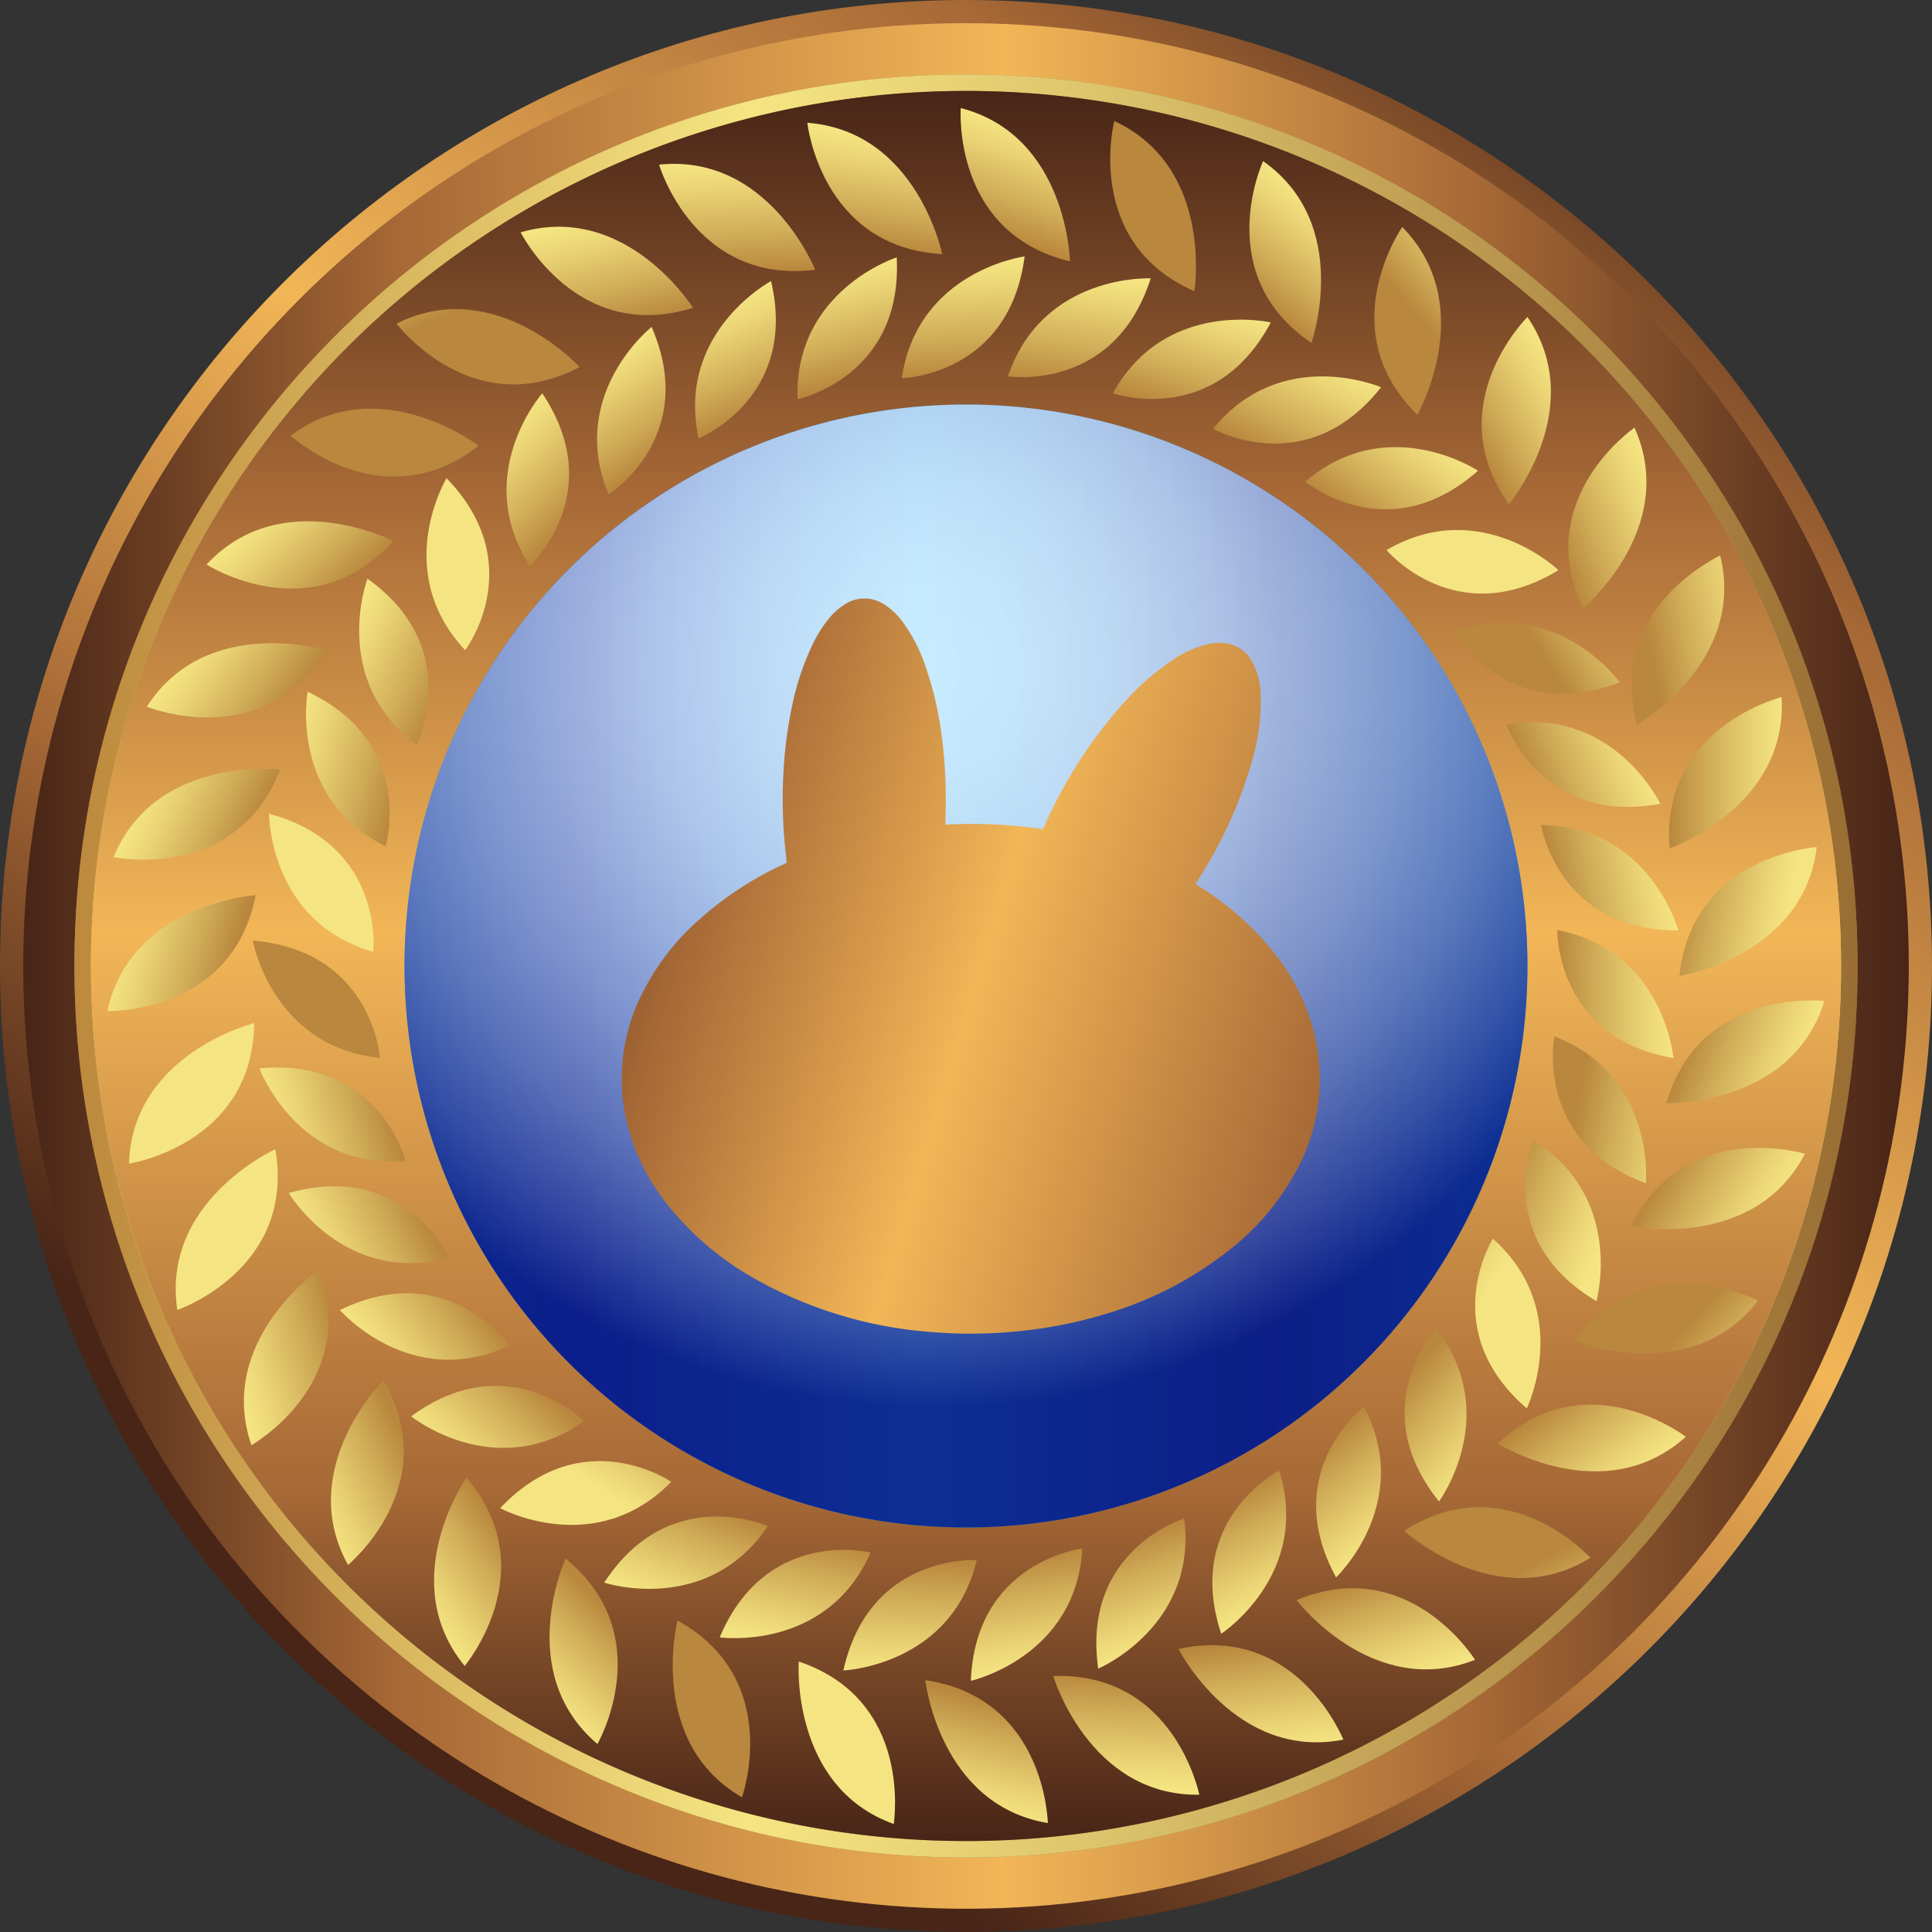 <svg xmlns="http://www.w3.org/2000/svg" xmlns:xlink="http://www.w3.org/1999/xlink" viewBox="0 0 400 400"><rect x="0" y="0" width="400" height="400" fill="#333333" stroke="none"/><defs><style>.cls-1{isolation:isolate;}.cls-2{fill:none;}.cls-3{fill:url(#linear-gradient);}.cls-4{fill:url(#linear-gradient-2);}.cls-5{fill:url(#radial-gradient);}.cls-11,.cls-6{mix-blend-mode:multiply;}.cls-6{fill:url(#linear-gradient-3);}.cls-7{fill:url(#radial-gradient-2);}.cls-8{fill:url(#linear-gradient-4);}.cls-9{fill:url(#linear-gradient-5);}.cls-10{fill:url(#linear-gradient-6);}.cls-11{opacity:0.77;fill:url(#radial-gradient-3);}.cls-12{fill:url(#linear-gradient-7);}.cls-13{fill:url(#linear-gradient-8);}.cls-14{fill:url(#linear-gradient-9);}.cls-15{fill:url(#linear-gradient-10);}.cls-16{fill:url(#linear-gradient-11);}.cls-17{fill:url(#linear-gradient-12);}.cls-18{fill:url(#linear-gradient-13);}.cls-19{fill:url(#linear-gradient-14);}.cls-20{fill:url(#linear-gradient-15);}.cls-21{fill:url(#linear-gradient-16);}.cls-22{fill:url(#linear-gradient-17);}.cls-23{fill:url(#linear-gradient-18);}.cls-24{fill:url(#linear-gradient-19);}.cls-25{fill:url(#linear-gradient-20);}.cls-26{fill:url(#linear-gradient-21);}.cls-27{fill:url(#linear-gradient-22);}.cls-28{fill:url(#linear-gradient-23);}.cls-29{fill:url(#linear-gradient-24);}.cls-30{fill:url(#linear-gradient-25);}.cls-31{fill:url(#linear-gradient-26);}.cls-32{fill:url(#linear-gradient-27);}.cls-33{fill:url(#linear-gradient-28);}.cls-34{fill:url(#linear-gradient-29);}.cls-35{fill:url(#linear-gradient-30);}.cls-36{fill:url(#linear-gradient-31);}.cls-37{fill:url(#linear-gradient-32);}.cls-38{fill:url(#linear-gradient-33);}.cls-39{fill:url(#linear-gradient-34);}.cls-40{fill:url(#linear-gradient-35);}.cls-41{fill:url(#linear-gradient-36);}.cls-42{fill:url(#linear-gradient-37);}.cls-43{fill:url(#linear-gradient-38);}.cls-44{fill:url(#linear-gradient-39);}.cls-45{fill:url(#linear-gradient-40);}.cls-46{fill:url(#linear-gradient-41);}.cls-47{fill:url(#linear-gradient-42);}.cls-48{fill:url(#linear-gradient-43);}.cls-49{fill:url(#linear-gradient-44);}.cls-50{fill:url(#linear-gradient-45);}.cls-51{fill:url(#linear-gradient-46);}.cls-52{fill:url(#linear-gradient-47);}.cls-53{fill:url(#linear-gradient-48);}.cls-54{fill:url(#linear-gradient-49);}.cls-55{fill:url(#linear-gradient-50);}.cls-56{fill:url(#linear-gradient-51);}.cls-57{fill:url(#linear-gradient-52);}.cls-58{fill:url(#linear-gradient-53);}.cls-59{fill:url(#linear-gradient-54);}.cls-60{fill:url(#linear-gradient-55);}.cls-61{fill:url(#linear-gradient-56);}.cls-62{fill:url(#linear-gradient-57);}.cls-63{fill:url(#linear-gradient-58);}.cls-64{fill:url(#linear-gradient-59);}.cls-65{fill:url(#linear-gradient-60);}.cls-66{fill:url(#linear-gradient-61);}.cls-67{fill:url(#linear-gradient-62);}.cls-68{fill:url(#linear-gradient-63);}.cls-69{fill:url(#linear-gradient-64);}.cls-70{fill:url(#linear-gradient-65);}.cls-71{fill:url(#linear-gradient-66);}.cls-72{fill:url(#linear-gradient-67);}.cls-73{fill:url(#linear-gradient-68);}.cls-74{fill:url(#linear-gradient-69);}.cls-75{fill:url(#linear-gradient-70);}.cls-76{fill:url(#linear-gradient-71);}.cls-77{fill:url(#linear-gradient-72);}.cls-78{fill:url(#linear-gradient-73);}.cls-79{fill:url(#linear-gradient-74);}.cls-80{fill:url(#linear-gradient-75);}.cls-81{fill:url(#linear-gradient-76);}.cls-82{fill:url(#linear-gradient-77);}</style><linearGradient id="linear-gradient" x1="339.89" y1="1.98" x2="107.23" y2="331.31" gradientUnits="userSpaceOnUse"><stop offset="0" stop-color="#482517"/><stop offset="0.2" stop-color="#a76936"/><stop offset="0.52" stop-color="#f2b657"/><stop offset="0.77" stop-color="#a76936"/><stop offset="1" stop-color="#482517"/></linearGradient><linearGradient id="linear-gradient-2" x1="4.82" y1="200" x2="395.18" y2="200" gradientTransform="translate(372.92 -23.82) rotate(82.69)" xlink:href="#linear-gradient"/><radialGradient id="radial-gradient" cx="1187.43" cy="2402.89" r="521.15" gradientTransform="translate(-220.59 -651.11) scale(0.35)" gradientUnits="userSpaceOnUse"><stop offset="0" stop-color="#b9873d"/><stop offset="0.22" stop-color="#d0aa4d"/><stop offset="0.52" stop-color="#ebd361"/><stop offset="0.68" stop-color="#f5e368"/><stop offset="0.72" stop-color="#eeda64"/><stop offset="0.81" stop-color="#dac058"/><stop offset="0.91" stop-color="#ba9846"/><stop offset="1" stop-color="#996d33"/></radialGradient><linearGradient id="linear-gradient-3" x1="15.41" y1="200" x2="384.59" y2="200" gradientUnits="userSpaceOnUse"><stop offset="0" stop-color="#bc893d"/><stop offset="0.21" stop-color="#ddbe65"/><stop offset="0.38" stop-color="#f5e582"/><stop offset="0.56" stop-color="#dec76e"/><stop offset="0.93" stop-color="#a57c3d"/><stop offset="1" stop-color="#996d33"/></linearGradient><radialGradient id="radial-gradient-2" cx="1187.43" cy="2402.89" r="506.06" xlink:href="#radial-gradient"/><linearGradient id="linear-gradient-4" x1="200" y1="381.17" x2="200" y2="18.83" xlink:href="#linear-gradient-3"/><linearGradient id="linear-gradient-5" x1="200" y1="381.17" x2="200" y2="18.83" xlink:href="#linear-gradient"/><linearGradient id="linear-gradient-6" x1="61.18" y1="200" x2="314.68" y2="200" gradientUnits="userSpaceOnUse"><stop offset="0" stop-color="#0baaff"/><stop offset="0.23" stop-color="#0f62dc"/><stop offset="0.51" stop-color="#0baaff"/><stop offset="0.8" stop-color="#0f62c8"/><stop offset="1" stop-color="#0baaff"/></linearGradient><radialGradient id="radial-gradient-3" cx="1183.8" cy="2255.32" r="437.96" gradientTransform="translate(-220.59 -651.11) scale(0.35)" gradientUnits="userSpaceOnUse"><stop offset="0" stop-color="#fff"/><stop offset="0.13" stop-color="#fbfbfd"/><stop offset="0.26" stop-color="#efeff6"/><stop offset="0.39" stop-color="#dcdbeb"/><stop offset="0.51" stop-color="#c0bfdb"/><stop offset="0.64" stop-color="#9d9cc6"/><stop offset="0.77" stop-color="#7170ad"/><stop offset="0.89" stop-color="#3f3d90"/><stop offset="1" stop-color="#0c0972"/></radialGradient><linearGradient id="linear-gradient-7" x1="-924.39" y1="1123.2" x2="-901.03" y2="1123.2" gradientTransform="matrix(0.98, -0.18, 0.18, 0.98, 1044.92, -1135.57)" gradientUnits="userSpaceOnUse"><stop offset="0" stop-color="#b9873d"/><stop offset="0.34" stop-color="#d0ac58"/><stop offset="0.78" stop-color="#ebd576"/><stop offset="1" stop-color="#f5e582"/></linearGradient><linearGradient id="linear-gradient-8" x1="-2446.54" y1="1857.68" x2="-2422.77" y2="1857.68" gradientTransform="translate(1926.33 -2454.02) rotate(-21.19)" xlink:href="#linear-gradient-7"/><linearGradient id="linear-gradient-9" x1="-2334.26" y1="1796.79" x2="-2310.9" y2="1796.79" gradientTransform="translate(1876.04 -2391.01) rotate(-20.57)" xlink:href="#linear-gradient-7"/><linearGradient id="linear-gradient-10" x1="-3959.02" y1="2253.77" x2="-3935.25" y2="2253.77" gradientTransform="matrix(0.85, -0.52, 0.52, 0.85, 2507.43, -3847.16)" xlink:href="#linear-gradient-7"/><linearGradient id="linear-gradient-11" x1="-3841.64" y1="2208.09" x2="-3818.27" y2="2208.09" gradientTransform="translate(2469.39 -3774.78) rotate(-30.86)" xlink:href="#linear-gradient-7"/><linearGradient id="linear-gradient-12" x1="-5517.38" y1="2371.2" x2="-5493.61" y2="2371.2" gradientTransform="matrix(0.75, -0.67, 0.67, 0.75, 2831.95, -5319.92)" xlink:href="#linear-gradient-7"/><linearGradient id="linear-gradient-13" x1="-5397.61" y1="2342.13" x2="-5374.26" y2="2342.13" gradientTransform="matrix(0.75, -0.66, 0.66, 0.75, 2807.13, -5240.8)" xlink:href="#linear-gradient-7"/><linearGradient id="linear-gradient-14" x1="-7070.18" y1="2209.86" x2="-7046.41" y2="2209.86" gradientTransform="translate(2886.5 -6825.94) rotate(-52.05)" xlink:href="#linear-gradient-7"/><linearGradient id="linear-gradient-15" x1="-6953.88" y1="2197.75" x2="-6930.52" y2="2197.75" gradientTransform="translate(2876.75 -6745.5) rotate(-51.43)" xlink:href="#linear-gradient-7"/><linearGradient id="linear-gradient-16" x1="-8571.74" y1="1772.86" x2="-8547.97" y2="1772.86" gradientTransform="translate(2672.65 -8320.12) rotate(-62.34)" xlink:href="#linear-gradient-7"/><linearGradient id="linear-gradient-17" x1="-8459.28" y1="1776.84" x2="-8435.92" y2="1776.84" gradientTransform="matrix(0.47, -0.88, 0.88, 0.47, 2677.6, -8238.3)" xlink:href="#linear-gradient-7"/><linearGradient id="linear-gradient-18" x1="-9970.24" y1="1074.84" x2="-9946.47" y2="1074.84" gradientTransform="translate(2195.48 -9751.21) rotate(-72.62)" xlink:href="#linear-gradient-7"/><linearGradient id="linear-gradient-19" x1="-9866.09" y1="1094.5" x2="-9842.74" y2="1094.5" gradientTransform="translate(2214.24 -9672.46) rotate(-72)" xlink:href="#linear-gradient-7"/><linearGradient id="linear-gradient-20" x1="-11220.92" y1="140.21" x2="-11197.15" y2="140.21" gradientTransform="translate(1468.65 -11072.27) rotate(-82.91)" xlink:href="#linear-gradient-7"/><linearGradient id="linear-gradient-21" x1="-11127.2" y1="173.42" x2="-11103.84" y2="173.42" gradientTransform="translate(1500.97 -10998.6) rotate(-82.29)" xlink:href="#linear-gradient-7"/><linearGradient id="linear-gradient-22" x1="-12285.6" y1="-1004.15" x2="-12261.82" y2="-1004.15" gradientTransform="translate(518.32 -12244.3) rotate(-93.19)" xlink:href="#linear-gradient-7"/><linearGradient id="linear-gradient-23" x1="-12203.93" y1="-960.33" x2="-12180.57" y2="-960.33" gradientTransform="translate(564.55 -12178.17) rotate(-92.57)" xlink:href="#linear-gradient-7"/><linearGradient id="linear-gradient-24" x1="-13128.41" y1="-2321.42" x2="-13104.64" y2="-2321.42" gradientTransform="translate(-624.48 -13228.98) rotate(-103.48)" xlink:href="#linear-gradient-7"/><linearGradient id="linear-gradient-25" x1="-13060.15" y1="-2266.71" x2="-13036.79" y2="-2266.71" gradientTransform="translate(-567.82 -13169.35) rotate(-102.86)" xlink:href="#linear-gradient-7"/><linearGradient id="linear-gradient-26" x1="-13722.74" y1="-3766.23" x2="-13698.97" y2="-3766.23" gradientTransform="translate(-1926.47 -13991.49) rotate(-113.77)" xlink:href="#linear-gradient-7"/><linearGradient id="linear-gradient-27" x1="-13670.02" y1="-3705.55" x2="-13646.66" y2="-3705.55" gradientTransform="matrix(-0.39, -0.92, 0.92, -0.39, -1859.42, -13943.58)" xlink:href="#linear-gradient-7"/><linearGradient id="linear-gradient-28" x1="-14048.57" y1="-5294.75" x2="-14024.8" y2="-5294.75" gradientTransform="translate(-3341.45 -14510.3) rotate(-124.05)" xlink:href="#linear-gradient-7"/><linearGradient id="linear-gradient-29" x1="-14013.11" y1="-5230.76" x2="-13989.76" y2="-5230.76" gradientTransform="matrix(-0.55, -0.83, 0.83, -0.55, -3268.14, -14475.96)" xlink:href="#linear-gradient-7"/><linearGradient id="linear-gradient-30" x1="-14097.34" y1="-6856.88" x2="-14073.57" y2="-6856.88" gradientTransform="translate(-4828.61 -14768.31) rotate(-134.34)" xlink:href="#linear-gradient-7"/><linearGradient id="linear-gradient-31" x1="-14078.76" y1="-6792.14" x2="-14055.4" y2="-6792.14" gradientTransform="translate(-4750.29 -14747.23) rotate(-133.72)" xlink:href="#linear-gradient-7"/><linearGradient id="linear-gradient-32" x1="-13865.83" y1="-8401.8" x2="-13842.05" y2="-8401.8" gradientTransform="matrix(-0.82, -0.58, 0.58, -0.82, -6336.1, -14754.62)" xlink:href="#linear-gradient-7"/><linearGradient id="linear-gradient-33" x1="-13863.95" y1="-8339.8" x2="-13840.59" y2="-8339.8" gradientTransform="translate(-6255.35 -14748.77) rotate(-144)" xlink:href="#linear-gradient-7"/><linearGradient id="linear-gradient-34" x1="-13362.48" y1="-9881.27" x2="-13338.71" y2="-9881.27" gradientTransform="translate(-7818.49 -14473.47) rotate(-154.91)" xlink:href="#linear-gradient-7"/><linearGradient id="linear-gradient-35" x1="-13376.65" y1="-9824.76" x2="-13353.3" y2="-9824.76" gradientTransform="translate(-7738.12 -14482.77) rotate(-154.29)" xlink:href="#linear-gradient-7"/><linearGradient id="linear-gradient-36" x1="-12602.92" y1="-11247.13" x2="-12579.15" y2="-11247.13" gradientTransform="translate(-9226.48 -13932.77) rotate(-165.19)" xlink:href="#linear-gradient-7"/><linearGradient id="linear-gradient-37" x1="-12632.11" y1="-11198.49" x2="-12608.75" y2="-11198.49" gradientTransform="translate(-9149.68 -13955.04) rotate(-164.57)" xlink:href="#linear-gradient-7"/><linearGradient id="linear-gradient-38" x1="-11611.87" y1="-12455.12" x2="-11588.1" y2="-12455.12" gradientTransform="matrix(-1, -0.08, 0.08, -1, -10516.07, -13147.81)" xlink:href="#linear-gradient-7"/><linearGradient id="linear-gradient-39" x1="-11654" y1="-12417.22" x2="-11630.64" y2="-12417.22" gradientTransform="matrix(-1, -0.09, 0.09, -1, -10443.47, -13184.33)" xlink:href="#linear-gradient-7"/><linearGradient id="linear-gradient-40" x1="-10420.57" y1="-13466.94" x2="-10396.79" y2="-13466.94" gradientTransform="matrix(-0.99, 0.1, -0.1, -0.99, -11642.17, -12146.34)" xlink:href="#linear-gradient-7"/><linearGradient id="linear-gradient-41" x1="-10473.9" y1="-13442" x2="-10450.54" y2="-13442" gradientTransform="matrix(-1, 0.09, -0.09, -1, -11577.85, -12196.25)" xlink:href="#linear-gradient-7"/><linearGradient id="linear-gradient-42" x1="-9068.18" y1="-14249.55" x2="-9044.41" y2="-14249.55" gradientTransform="translate(-12574.26 -10958.96) rotate(163.95)" xlink:href="#linear-gradient-7"/><linearGradient id="linear-gradient-43" x1="-9130.01" y1="-14239.49" x2="-9106.66" y2="-14239.49" gradientTransform="translate(-12518.71 -11020.36) rotate(164.57)" xlink:href="#linear-gradient-7"/><linearGradient id="linear-gradient-44" x1="-7597.53" y1="-14778.54" x2="-7573.76" y2="-14778.54" gradientTransform="translate(-13277.63 -9625.83) rotate(153.67)" xlink:href="#linear-gradient-7"/><linearGradient id="linear-gradient-45" x1="-7665.38" y1="-14783.89" x2="-7642.03" y2="-14783.89" gradientTransform="translate(-13234.97 -9694.46) rotate(154.29)" xlink:href="#linear-gradient-7"/><linearGradient id="linear-gradient-46" x1="-6056.25" y1="-15036.23" x2="-6032.48" y2="-15036.23" gradientTransform="translate(-13732.41 -8187.7) rotate(143.38)" xlink:href="#linear-gradient-7"/><linearGradient id="linear-gradient-47" x1="-6126.67" y1="-15058.07" x2="-6103.31" y2="-15058.07" gradientTransform="translate(-13701.75 -8262.21) rotate(144)" xlink:href="#linear-gradient-7"/><linearGradient id="linear-gradient-48" x1="-4493.55" y1="-15014.74" x2="-4469.78" y2="-15014.74" gradientTransform="translate(-13922.61 -6691.84) rotate(133.1)" xlink:href="#linear-gradient-7"/><linearGradient id="linear-gradient-49" x1="-4564.27" y1="-15053.67" x2="-4540.92" y2="-15053.67" gradientTransform="translate(-13906.68 -6771.12) rotate(133.72)" xlink:href="#linear-gradient-7"/><linearGradient id="linear-gradient-50" x1="-2960.09" y1="-14713.82" x2="-2936.32" y2="-14713.82" gradientTransform="matrix(-0.54, 0.84, -0.84, -0.54, -13843.04, -5184.45)" xlink:href="#linear-gradient-7"/><linearGradient id="linear-gradient-51" x1="-3027.5" y1="-14769.61" x2="-3004.14" y2="-14769.61" gradientTransform="matrix(-0.55, 0.83, -0.83, -0.55, -13841.17, -5265.78)" xlink:href="#linear-gradient-7"/><linearGradient id="linear-gradient-52" x1="-1504.32" y1="-14144.38" x2="-1480.55" y2="-14144.38" gradientTransform="translate(-13494.73 -3716.92) rotate(112.52)" xlink:href="#linear-gradient-7"/><linearGradient id="linear-gradient-53" x1="-1565.43" y1="-14216.01" x2="-1542.07" y2="-14216.01" gradientTransform="matrix(-0.39, 0.92, -0.92, -0.39, -13507.03, -3797.44)" xlink:href="#linear-gradient-7"/><linearGradient id="linear-gradient-54" x1="-174.77" y1="-13323.99" x2="-151" y2="-13323.99" gradientTransform="translate(-12891.4 -2333.95) rotate(102.23)" xlink:href="#linear-gradient-7"/><linearGradient id="linear-gradient-55" x1="-226.37" y1="-13410.33" x2="-203.01" y2="-13410.33" gradientTransform="translate(-12917.23 -2411.87) rotate(102.86)" xlink:href="#linear-gradient-7"/><linearGradient id="linear-gradient-56" x1="988.09" y1="-12279.6" x2="1011.86" y2="-12279.6" gradientTransform="translate(-12049.81 -1082.46) rotate(91.95)" xlink:href="#linear-gradient-7"/><linearGradient id="linear-gradient-57" x1="946.87" y1="-12379.33" x2="970.23" y2="-12379.33" gradientTransform="translate(-12090.73 -1154.18) rotate(92.57)" xlink:href="#linear-gradient-7"/><linearGradient id="linear-gradient-58" x1="1945.48" y1="-11044.21" x2="1969.25" y2="-11044.21" gradientTransform="translate(-10998.42 -0.87) rotate(81.66)" xlink:href="#linear-gradient-7"/><linearGradient id="linear-gradient-59" x1="1918.46" y1="-11154.27" x2="1941.82" y2="-11154.27" gradientTransform="translate(-11050.76 -64.92) rotate(82.29)" xlink:href="#linear-gradient-7"/><linearGradient id="linear-gradient-60" x1="2665.86" y1="-9659.25" x2="2689.63" y2="-9659.25" gradientTransform="translate(-9772.8 876.42) rotate(71.38)" xlink:href="#linear-gradient-7"/><linearGradient id="linear-gradient-61" x1="2653.4" y1="-9776.33" x2="2676.76" y2="-9776.33" gradientTransform="translate(-9834.87 823.56) rotate(72)" xlink:href="#linear-gradient-7"/><linearGradient id="linear-gradient-62" x1="3128.57" y1="-8165.58" x2="3152.34" y2="-8165.58" gradientTransform="translate(-8407.41 1519.44) rotate(61.09)" xlink:href="#linear-gradient-7"/><linearGradient id="linear-gradient-63" x1="3131.73" y1="-8287.65" x2="3155.09" y2="-8287.65" gradientTransform="matrix(0.47, 0.88, -0.88, 0.47, -8477.78, 1479.13)" xlink:href="#linear-gradient-7"/><linearGradient id="linear-gradient-64" x1="3317.61" y1="-6614.25" x2="3341.39" y2="-6614.25" gradientTransform="translate(-6950.46 1908.09) rotate(50.81)" xlink:href="#linear-gradient-7"/><linearGradient id="linear-gradient-65" x1="3337.35" y1="-6738.13" x2="3360.71" y2="-6738.13" gradientTransform="translate(-7026.45 1881.09) rotate(51.43)" xlink:href="#linear-gradient-7"/><linearGradient id="linear-gradient-66" x1="3224.47" y1="-5053.6" x2="3248.24" y2="-5053.6" gradientTransform="matrix(0.76, 0.65, -0.65, 0.76, -5445.99, 2032.04)" xlink:href="#linear-gradient-7"/><linearGradient id="linear-gradient-67" x1="3261.99" y1="-5176.96" x2="3285.35" y2="-5176.96" gradientTransform="matrix(0.75, 0.66, -0.66, 0.75, -5526.4, 2018.44)" xlink:href="#linear-gradient-7"/><linearGradient id="linear-gradient-68" x1="2855.46" y1="-3536.67" x2="2879.23" y2="-3536.67" gradientTransform="matrix(0.86, 0.5, -0.5, 0.86, -3945.87, 1885.72)" xlink:href="#linear-gradient-7"/><linearGradient id="linear-gradient-69" x1="2910.97" y1="-3655.3" x2="2934.33" y2="-3655.3" gradientTransform="translate(-4027.96 1885.05) rotate(30.86)" xlink:href="#linear-gradient-7"/><linearGradient id="linear-gradient-70" x1="2221.9" y1="-2107.56" x2="2245.67" y2="-2107.56" gradientTransform="matrix(0.94, 0.34, -0.34, 0.94, -2494.93, 1471.67)" xlink:href="#linear-gradient-7"/><linearGradient id="linear-gradient-71" x1="2292.25" y1="-2220.53" x2="2315.61" y2="-2220.53" gradientTransform="translate(-2575.86 1487.08) rotate(20.57)" xlink:href="#linear-gradient-7"/><linearGradient id="linear-gradient-72" x1="1343.56" y1="-815.72" x2="1367.33" y2="-815.72" gradientTransform="matrix(0.99, 0.17, -0.17, 0.99, -1141.86, 806.31)" xlink:href="#linear-gradient-7"/><linearGradient id="linear-gradient-73" x1="1427.52" y1="-919.1" x2="1450.88" y2="-919.1" gradientTransform="matrix(0.98, 0.18, -0.18, 0.98, -1218.28, 835.98)" xlink:href="#linear-gradient-7"/><linearGradient id="linear-gradient-74" x1="248.87" y1="299.02" x2="272.64" y2="299.02" gradientTransform="matrix(1, -0.01, 0.01, 1, 70.49, -90.35)" xlink:href="#linear-gradient-7"/><linearGradient id="linear-gradient-75" x1="343.16" y1="207.55" x2="366.52" y2="207.55" gradientTransform="translate(2.39 -47.57)" xlink:href="#linear-gradient-7"/><linearGradient id="linear-gradient-76" x1="-1028.66" y1="1200.38" x2="-1004.89" y2="1200.38" gradientTransform="translate(1104.53 -1189.31) rotate(-10.91)" xlink:href="#linear-gradient-7"/><linearGradient id="linear-gradient-77" x1="322.62" y1="235.54" x2="93.29" y2="166.21" xlink:href="#linear-gradient"/></defs><title>Asset 29</title><g class="cls-1"><g id="Layer_2" data-name="Layer 2"><g id="DESIGNED_BY_FREEPIK" data-name="DESIGNED BY FREEPIK"><rect class="cls-2" width="400" height="400"/><path class="cls-3" d="M400,200c0,110.46-89.55,200-200,200S0,310.46,0,200,89.54,0,200,0,400,89.54,400,200Z"/><circle class="cls-4" cx="200" cy="200" r="195.19" transform="translate(-23.82 372.92) rotate(-82.69)"/><path class="cls-5" d="M384.59,200C384.59,302,301.94,384.59,200,384.59A184.59,184.59,0,0,1,15.41,200C15.41,98.06,98.05,15.41,200,15.41S384.59,98.06,384.59,200Z"/><path class="cls-6" d="M384.59,200C384.59,302,301.94,384.59,200,384.59A184.59,184.59,0,0,1,15.41,200C15.41,98.06,98.05,15.41,200,15.41S384.59,98.06,384.59,200Z"/><path class="cls-7" d="M379.24,200c0,99-80.25,179.25-179.24,179.25S20.76,299,20.76,200,101,20.75,200,20.75,379.24,101,379.24,200Z"/><path class="cls-8" d="M381.17,200A181.17,181.17,0,1,1,200,18.83,181.17,181.17,0,0,1,381.17,200Z"/><path class="cls-9" d="M381.17,200A181.17,181.17,0,1,1,200,18.83,181.17,181.17,0,0,1,381.17,200Z"/><path class="cls-10" d="M316.24,200A116.24,116.24,0,1,1,200,83.76,116.24,116.24,0,0,1,316.24,200Z"/><path class="cls-11" d="M316.24,200A116.24,116.24,0,1,1,200,83.76,116.24,116.24,0,0,1,316.24,200Z"/><path class="cls-12" d="M338.91,150s22.64-12.78,17.24-35C356.15,115.07,332.48,125.65,338.91,150Z"/><path class="cls-13" d="M343.74,166.41S334.1,146.23,311.88,150C311.88,150,319.25,171,343.74,166.41Z"/><path class="cls-14" d="M327.7,126s20-16.61,10.71-37.47C338.41,88.55,317,103.19,327.7,126Z"/><path class="cls-15" d="M335.37,141.28s-13.08-18.13-34.27-10.45C301.1,130.83,312.1,150.17,335.37,141.28Z"/><path class="cls-16" d="M312.39,104.4s16.69-19.92,3.85-38.77C316.24,65.63,297.79,83.85,312.39,104.4Z"/><path class="cls-17" d="M322.66,118.05s-16.12-15.51-35.59-4.17C287.07,113.88,301.34,131,322.66,118.05Z"/><path class="cls-18" d="M293.45,85.87S306.32,63.29,290.32,47C290.32,47,275.43,68.25,293.45,85.87Z"/><path class="cls-19" d="M306,97.46s-18.62-12.38-35.76,2.26C270.24,99.72,287.33,114,306,97.46Z"/><path class="cls-20" d="M271.51,71s8.64-24.51-10-37.65C261.5,33.36,250.63,56.89,271.51,71Z"/><path class="cls-21" d="M285.93,80.18s-20.54-8.86-34.78,8.6C251.15,88.78,270.5,99.75,285.93,80.18Z"/><path class="cls-22" d="M247.28,60.31s4.11-25.66-16.58-35.26C230.7,25.05,224.21,50.15,247.28,60.31Z"/><path class="cls-23" d="M263.1,66.76s-21.79-5.05-32.69,14.67C230.41,81.43,251.41,88.77,263.1,66.76Z"/><path class="cls-24" d="M221.52,54.11s-.53-26-22.61-31.74C198.91,22.37,197,48.23,221.52,54.11Z"/><path class="cls-25" d="M238.24,57.63s-22.34-1.08-29.55,20.28C208.69,77.91,230.67,81.37,238.24,57.63Z"/><path class="cls-26" d="M195.07,52.61s-5.17-25.47-27.92-27.19C167.15,25.42,169.9,51.2,195.07,52.61Z"/><path class="cls-27" d="M212.14,53.09S190,56,186.7,78.31C186.7,78.31,208.94,77.8,212.14,53.09Z"/><path class="cls-28" d="M168.77,55.85s-9.63-24.14-32.32-21.76C136.45,34.09,143.75,59,168.77,55.85Z"/><path class="cls-29" d="M185.66,53.28s-21.29,6.84-20.53,29.36C165.13,82.64,186.92,78.16,185.66,53.28Z"/><path class="cls-30" d="M143.48,63.74s-13.78-22-35.69-15.64C107.79,48.1,119.42,71.27,143.48,63.74Z"/><path class="cls-31" d="M159.64,58.19s-19.73,10.53-15,32.56C144.67,90.75,165.32,82.45,159.64,58.19Z"/><path class="cls-32" d="M120,76s-17.49-19.21-37.9-9C82.1,67,97.67,87.72,120,76Z"/><path class="cls-33" d="M134.91,67.68s-17.53,13.88-8.91,34.7C126,102.38,144.83,90.53,134.91,67.68Z"/><path class="cls-34" d="M99.09,92.29s-20.64-15.78-38.9-2.1C60.19,90.19,79.21,107.79,99.09,92.29Z"/><path class="cls-35" d="M112.27,81.42S97.5,98.21,109.7,117.16C109.7,117.16,126.11,102.14,112.27,81.42Z"/><path class="cls-36" d="M81.43,112s-23.13-11.85-38.66,4.87C42.77,116.91,64.63,130.84,81.43,112Z"/><path class="cls-37" d="M92.45,99s-11.54,19.16,3.86,35.62C96.31,134.61,109.77,116.9,92.45,99Z"/><path class="cls-38" d="M67.57,134.62S42.7,127.1,30.4,146.32C30.4,146.32,54.4,156.12,67.57,134.62Z"/><path class="cls-39" d="M76.09,119.81s-7.93,20.91,10.15,34.37C86.24,154.18,96.32,134.34,76.09,119.81Z"/><path class="cls-40" d="M58,159.32s-25.82-3-34.48,18.14C23.49,177.46,48.85,182.82,58,159.32Z"/><path class="cls-41" d="M63.7,143.22s-4.07,22,16.13,32C79.83,175.22,86.21,153.91,63.7,143.22Z"/><path class="cls-42" d="M52.93,185.33S27,187,22.24,209.34C22.24,209.34,48.16,210.08,52.93,185.33Z"/><path class="cls-43" d="M55.7,168.47s-.08,22.36,21.58,28.6C77.28,197.07,79.75,175,55.7,168.47Z"/><path class="cls-44" d="M52.62,211.82s-25.22,6.3-25.91,29.1C26.71,240.92,52.34,237,52.62,211.82Z"/><path class="cls-45" d="M52.33,194.74s3.92,22,26.34,24.29C78.67,219,77.16,196.83,52.33,194.74Z"/><path class="cls-46" d="M57,237.94s-23.68,10.7-20.29,33.27C36.75,271.21,61.27,262.8,57,237.94Z"/><path class="cls-47" d="M53.71,221.19s7.78,21,30.25,19.19C84,240.38,78.51,218.82,53.71,221.19Z"/><path class="cls-48" d="M66.05,262.86s-21.39,14.75-14,36.35C52,299.21,74.65,286.55,66.05,262.86Z"/><path class="cls-49" d="M59.79,247S71.19,266.2,93,260.45C93,260.45,83.76,240.2,59.79,247Z"/><path class="cls-50" d="M79.37,285.76S61,304.1,72.06,324C72.06,324,92.07,307.54,79.37,285.76Z"/><path class="cls-51" d="M70.37,271.24s14.65,16.9,35.07,7.34C105.44,278.58,92.75,260.31,70.37,271.24Z"/><path class="cls-52" d="M96.57,305.92s-14.85,21.33-.36,39C96.21,344.88,112.94,325.08,96.57,305.92Z"/><path class="cls-53" d="M85.12,293.24s17.43,14,35.81,1C120.93,294.2,105.19,278.48,85.12,293.24Z"/><path class="cls-54" d="M117.09,322.68s-10.8,23.64,6.6,38.4C123.69,361.08,136.62,338.61,117.09,322.68Z"/><path class="cls-55" d="M103.55,312.25s19.66,10.67,35.42-5.45C139,306.8,120.67,294.15,103.55,312.25Z"/><path class="cls-56" d="M140.27,335.51s-6.4,25.19,13.35,36.6C153.62,372.11,162.33,347.7,140.27,335.51Z"/><path class="cls-57" d="M125.09,327.67s21.25,7,33.87-11.69C159,316,138.7,306.8,125.09,327.67Z"/><path class="cls-58" d="M165.37,344s-1.8,25.93,19.67,33.64C185,377.63,189.25,352.05,165.37,344Z"/><path class="cls-59" d="M149,339s22.16,3.07,31.24-17.55C180.27,321.44,158.7,316,149,339Z"/><path class="cls-60" d="M191.58,347.86s2.85,25.83,25.36,29.58C216.94,377.44,216.52,351.52,191.58,347.86Z"/><path class="cls-61" d="M174.61,345.85S197,344.92,202.22,323C202.22,323,180,321.53,174.61,345.85Z"/><path class="cls-62" d="M218.06,347s7.42,24.91,30.24,24.58C248.3,371.56,243.25,346.13,218.06,347Z"/><path class="cls-63" d="M201,348s21.82-4.91,23.08-27.41C224.09,320.63,202,323.14,201,348Z"/><path class="cls-64" d="M244,341.39s11.75,23.18,34.14,18.78C278.1,360.17,268.59,336.06,244,341.39Z"/><path class="cls-65" d="M227.37,345.47s20.59-8.72,17.82-31.08C245.19,314.39,223.88,320.8,227.37,345.47Z"/><path class="cls-66" d="M268.44,331.27s15.7,20.71,36.95,12.38C305.39,343.65,291.73,321.62,268.44,331.27Z"/><path class="cls-67" d="M252.84,338.25s18.71-12.26,12-33.77C264.83,304.48,245,314.59,252.84,338.25Z"/><path class="cls-68" d="M290.72,316.93s19.15,17.58,38.56,5.59C329.28,322.52,311.91,303.28,290.72,316.93Z"/><path class="cls-69" d="M276.62,326.59s16.23-15.41,5.76-35.37C282.38,291.22,264.69,304.71,276.62,326.59Z"/><path class="cls-70" d="M310.09,298.85s22,13.88,38.94-1.39C349,297.46,328.5,281.63,310.09,298.85Z"/><path class="cls-71" d="M297.94,310.86s13.21-18.05-.65-35.82C297.29,275,282.29,291.47,297.94,310.86Z"/><path class="cls-72" d="M325.91,277.6s24.1,9.73,38.07-8.32C364,269.28,341,257.37,325.91,277.6Z"/><path class="cls-73" d="M316.1,291.59s9.78-20.12-7-35.13C309.07,256.46,297.24,275.3,316.1,291.59Z"/><path class="cls-74" d="M337.69,253.87s25.45,5.27,36-15C373.66,238.89,348.88,231.28,337.69,253.87Z"/><path class="cls-75" d="M330.53,269.39s6-21.54-13.19-33.32C317.34,236.07,309.07,256.73,330.53,269.39Z"/><path class="cls-76" d="M345,228.41s26,.65,32.72-21.16C377.76,207.25,352,204.19,345,228.41Z"/><path class="cls-77" d="M340.77,245s2.08-22.27-18.93-30.42C321.84,214.54,317.39,236.34,340.77,245Z"/><path class="cls-78" d="M347.72,202.05s25.68-4,28.42-26.66C376.14,175.39,350.27,177,347.72,202.05Z"/><path class="cls-79" d="M346.48,219.09s-1.93-22.28-24.06-26.54C322.42,192.55,321.94,214.79,346.48,219.09Z"/><path class="cls-80" d="M345.66,175.64s24.55-8.53,23.2-31.31C368.86,144.33,343.68,150.51,345.66,175.64Z"/><path class="cls-81" d="M347.48,192.63s-5.88-21.58-28.42-21.83C319.06,170.8,322.56,192.78,347.48,192.63Z"/><path class="cls-82" d="M263.76,197.24a60.6,60.6,0,0,0-15.25-13.57c-.32-.2-.63-.42-1-.66l.71-1.1a91.88,91.88,0,0,0,11-24.39,43.79,43.79,0,0,0,1.8-13.51,15.55,15.55,0,0,0-1.7-6.89,7.27,7.27,0,0,0-4.92-3.83,9.68,9.68,0,0,0-4,0,22.6,22.6,0,0,0-8,3.62,52.49,52.49,0,0,0-9.19,8,96.37,96.37,0,0,0-16.82,25.76l-.48,1a99.26,99.26,0,0,0-20.16-.93V169.7a104.26,104.26,0,0,0-.63-16.19,72.26,72.26,0,0,0-3.47-15.43,33.31,33.31,0,0,0-5-9.65,13.78,13.78,0,0,0-3.55-3.26,7.38,7.38,0,0,0-8.25,0,13.3,13.3,0,0,0-3.19,2.84,26.59,26.59,0,0,0-3.55,5.69A55.16,55.16,0,0,0,164,146.15a87.25,87.25,0,0,0-1.78,13.56,100,100,0,0,0,.22,14.58c.14,1.42.29,2.84.43,4.33l-1.18.57A70.52,70.52,0,0,0,145.2,190a50.77,50.77,0,0,0-12.3,15.8,39,39,0,0,0-3.3,25.8,43.55,43.55,0,0,0,8.84,18.1,61.4,61.4,0,0,0,18.14,15.22,87.58,87.58,0,0,0,36.93,10.91,96.56,96.56,0,0,0,16.66-.15,91.88,91.88,0,0,0,18.44-3.55,76.15,76.15,0,0,0,25.93-13.34,52.22,52.22,0,0,0,14-16.68,39.19,39.19,0,0,0,3.73-27.4A43.33,43.33,0,0,0,263.76,197.24Z"/></g></g></g></svg>